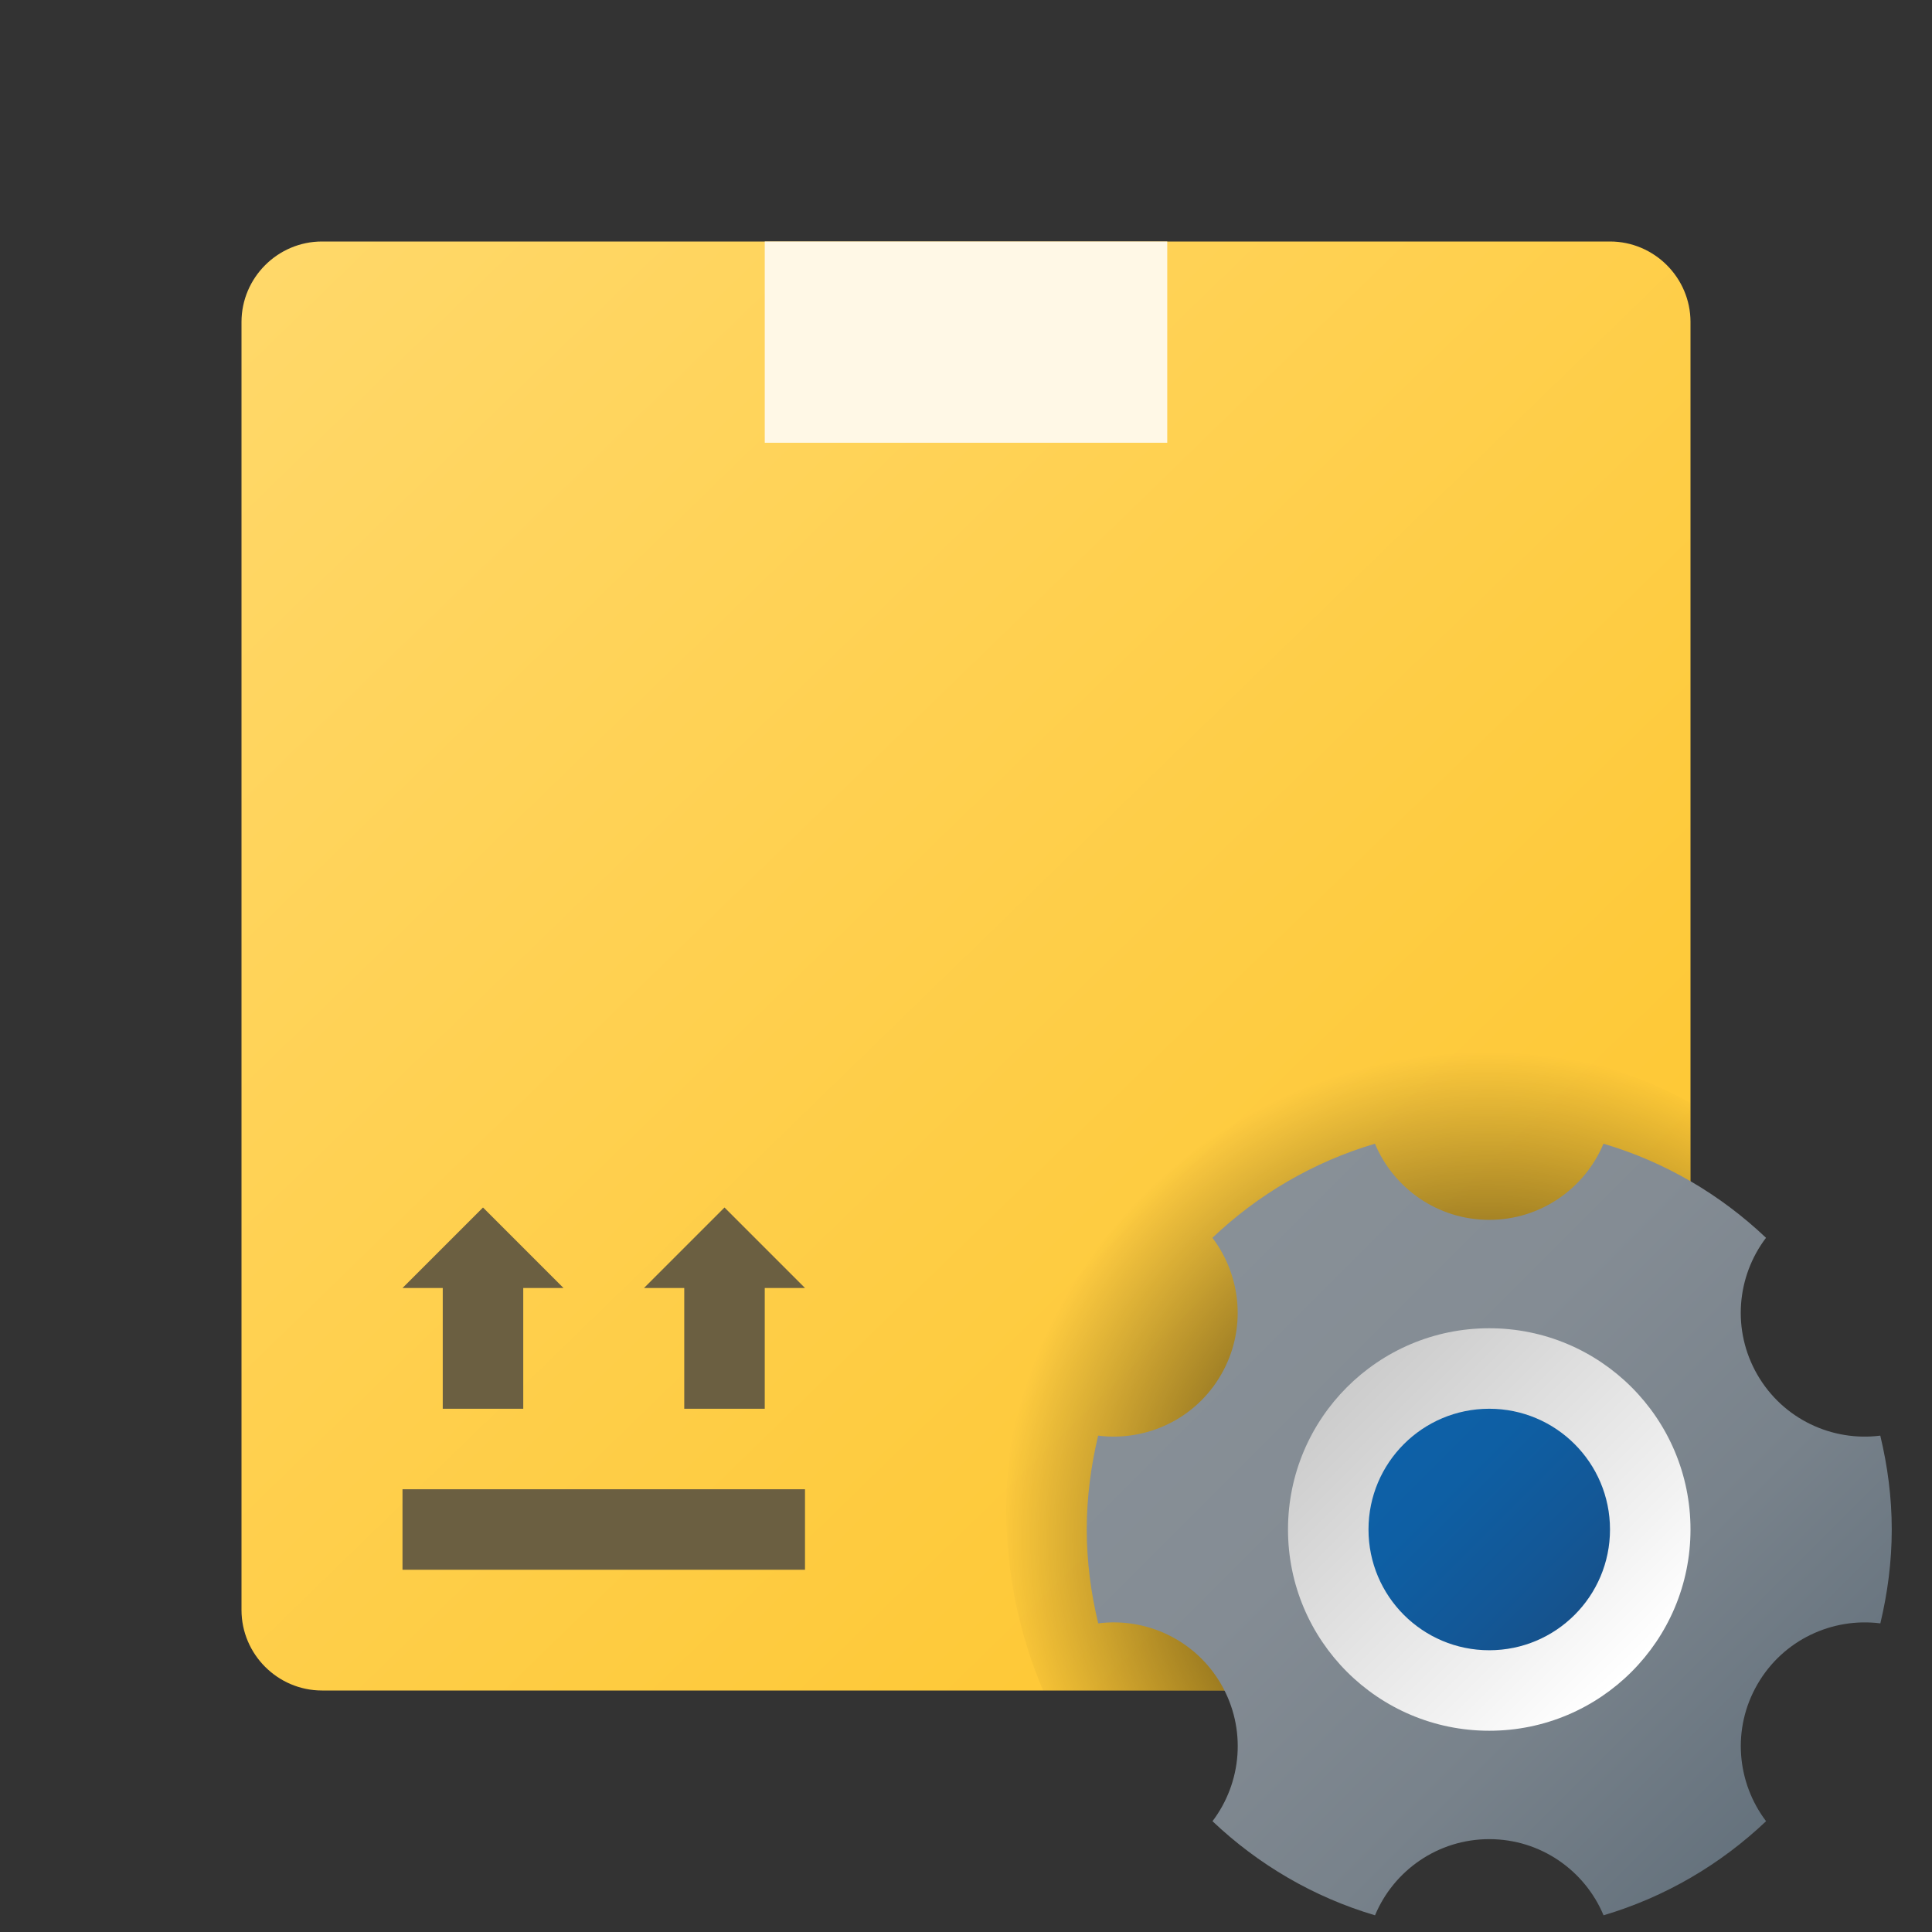 <svg xmlns="http://www.w3.org/2000/svg" viewBox="0 0 48 48"><rect x="0" y="0" width="48" height="48" fill="#333333" stroke="none"/><linearGradient id="OtR_uYSd~zlUpKfmHonsJa" x1="6.997" x2="40.749" y1="-568.492" y2="-603.247" gradientTransform="matrix(1 0 0 -1 0 -562)" gradientUnits="userSpaceOnUse"><stop offset="0" stop-color="#ffd869"/><stop offset="1" stop-color="#fec52b"/></linearGradient><path fill="url(#OtR_uYSd~zlUpKfmHonsJa)" d="M40,42H8c-1.1,0-2-0.9-2-2V8c0-1.1,0.9-2,2-2h32c1.1,0,2,0.9,2,2v32C42,41.1,41.1,42,40,42z"/><path fill="#fff8e6" d="M19,6h10v5H19V6z"/><rect width="10" height="2" x="10" y="37" fill="#6b5f41"/><polygon fill="#6b5f41" points="20,32 18,30 16,32 17,32 17,35 19,35 19,32"/><radialGradient id="OtR_uYSd~zlUpKfmHonsJb" cx="36.947" cy="38.213" r="12.083" gradientUnits="userSpaceOnUse"><stop offset="0"/><stop offset="1" stop-opacity="0"/></radialGradient><path fill="url(#OtR_uYSd~zlUpKfmHonsJb)" d="M36.5,26C30.149,26,25,31.149,25,37.5c0,1.597,0.327,3.118,0.915,4.5H40c1.1,0,2-0.9,2-2	V27.399C40.366,26.508,38.492,26,36.5,26z"/><polygon fill="#6b5f41" points="14,32 12,30 10,32 11,32 11,35 13,35 13,32"/><linearGradient id="OtR_uYSd~zlUpKfmHonsJc" x1="30.189" x2="44.426" y1="1537.189" y2="1551.426" gradientTransform="translate(0 -1506)" gradientUnits="userSpaceOnUse"><stop offset="0" stop-color="#889097"/><stop offset=".331" stop-color="#848c94"/><stop offset=".669" stop-color="#78828b"/><stop offset="1" stop-color="#64717c"/></linearGradient><path fill="url(#OtR_uYSd~zlUpKfmHonsJc)" d="M46.715,35.668c-1.192,0.152-2.415-0.407-3.054-1.514c-0.638-1.106-0.512-2.444,0.215-3.401	c-1.129-1.072-2.505-1.885-4.038-2.338c-0.464,1.111-1.56,1.892-2.839,1.892s-2.375-0.782-2.839-1.892	c-1.533,0.454-2.908,1.265-4.038,2.338c0.727,0.957,0.854,2.295,0.215,3.401c-0.638,1.106-1.861,1.665-3.054,1.514	C27.105,36.417,27,37.195,27,38s0.105,1.583,0.285,2.332c1.192-0.152,2.415,0.408,3.054,1.514c0.638,1.106,0.512,2.444-0.215,3.401	c1.129,1.072,2.505,1.885,4.038,2.338c0.464-1.111,1.56-1.892,2.839-1.892s2.375,0.782,2.839,1.892	c1.533-0.454,2.908-1.265,4.038-2.338c-0.727-0.957-0.855-2.295-0.215-3.401c0.638-1.106,1.861-1.665,3.054-1.514	C46.895,39.583,47,38.805,47,38S46.895,36.417,46.715,35.668z"/><linearGradient id="OtR_uYSd~zlUpKfmHonsJd" x1="40.484" x2="33.47" y1="1547.484" y2="1540.47" gradientTransform="translate(0 -1506)" gradientUnits="userSpaceOnUse"><stop offset="0" stop-color="#fff"/><stop offset=".242" stop-color="#f2f2f2"/><stop offset="1" stop-color="#ccc"/></linearGradient><circle cx="37" cy="38" r="5" fill="url(#OtR_uYSd~zlUpKfmHonsJd)"/><linearGradient id="OtR_uYSd~zlUpKfmHonsJe" x1="34.193" x2="39.117" y1="1541.193" y2="1546.117" gradientTransform="translate(0 -1506)" gradientUnits="userSpaceOnUse"><stop offset="0" stop-color="#0d61a9"/><stop offset=".363" stop-color="#0e5fa4"/><stop offset=".78" stop-color="#135796"/><stop offset="1" stop-color="#16528c"/></linearGradient><circle cx="37" cy="38" r="3" fill="url(#OtR_uYSd~zlUpKfmHonsJe)"/></svg>